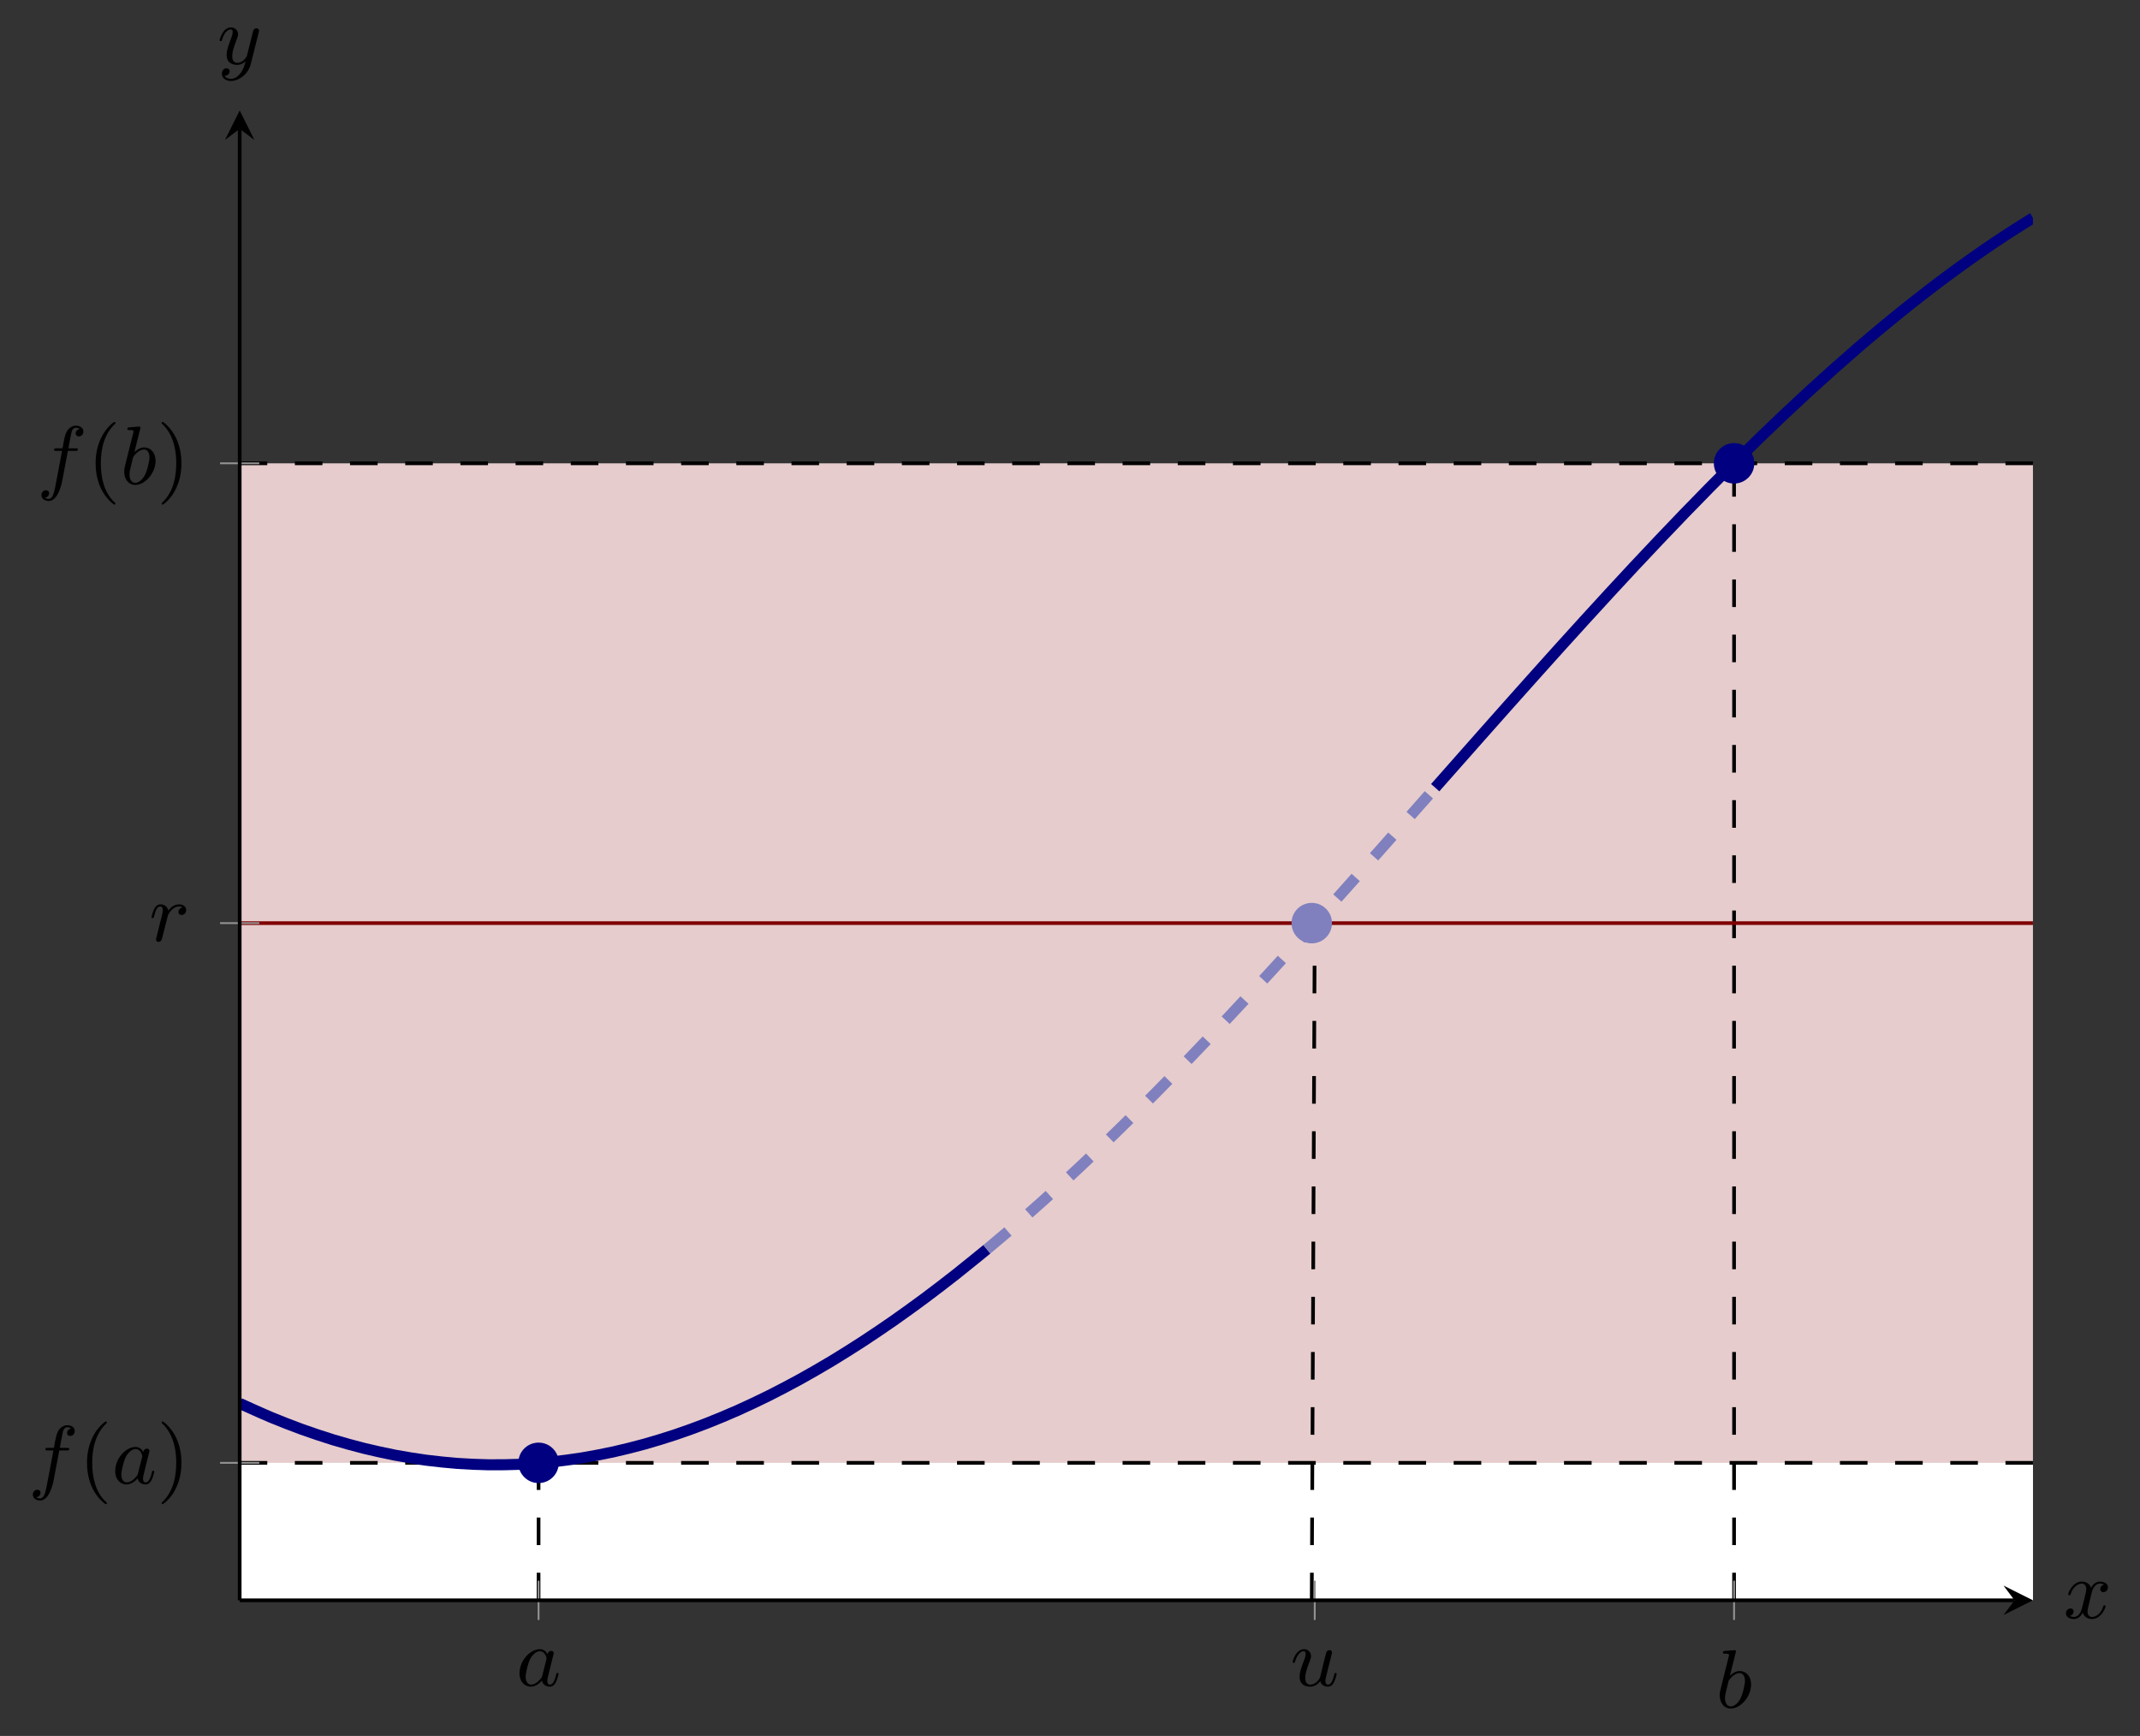 <?xml version="1.0" encoding="UTF-8" standalone="no"?>
<!DOCTYPE svg PUBLIC "-//W3C//DTD SVG 1.1//EN" "http://www.w3.org/Graphics/SVG/1.1/DTD/svg11.dtd">
<svg xmlns="http://www.w3.org/2000/svg" xmlns:xlink="http://www.w3.org/1999/xlink" version="1.1" width="231.835pt" height="188.06pt" viewBox="0 0 231.835 188.06">
<rect x="0" y="0" width="231.835" height="188.06" fill="#333333" stroke="none"/>
<clipPath id="cp0">
<path transform="matrix(1,0,0,-1,25.966,173.365)" d="M 0 0 L 194.272 0 L 194.272 161.396 L 0 161.396 Z "/>
</clipPath>
<g clip-path="url(#cp0)">
<path transform="matrix(1,0,0,-1,25.966,173.365)" d="M 0 123.174 L 9.444 123.174 L 18.888 123.174 L 28.331 123.174 L 37.775 123.174 L 47.219 123.174 L 56.663 123.174 L 66.106 123.174 L 75.55 123.174 L 84.994 123.174 L 94.438 123.174 L 103.881 123.174 L 113.325 123.174 L 122.769 123.174 L 132.213 123.174 L 141.656 123.174 L 151.1 123.174 L 160.544 123.174 L 169.988 123.174 L 179.431 123.174 L 188.875 123.174 L 198.319 123.174 L 207.763 123.174 L 217.207 123.174 L 226.65 123.174 L 226.65 0 L 0 0 Z " fill="#e6cccc"/>
<path transform="matrix(1,0,0,-1,25.966,173.365)" d="M 0 14.892 L 9.444 14.892 L 18.888 14.892 L 28.331 14.892 L 37.775 14.892 L 47.219 14.892 L 56.663 14.892 L 66.106 14.892 L 75.55 14.892 L 84.994 14.892 L 94.438 14.892 L 103.881 14.892 L 113.325 14.892 L 122.769 14.892 L 132.213 14.892 L 141.656 14.892 L 151.1 14.892 L 160.544 14.892 L 169.988 14.892 L 179.431 14.892 L 188.875 14.892 L 198.319 14.892 L 207.763 14.892 L 217.207 14.892 L 226.65 14.892 L 226.65 0 L 0 0 Z " fill="#ffffff"/>
<path transform="matrix(1,0,0,-1,25.966,173.365)" stroke-width=".399" stroke-linecap="butt" stroke-dasharray="2.989,2.989" stroke-miterlimit="10" stroke-linejoin="miter" fill="none" stroke="#000000" d="M 0 123.174 L 194.272 123.174 "/>
<path transform="matrix(1,0,0,-1,25.966,173.365)" stroke-width=".399" stroke-linecap="butt" stroke-dasharray="2.989,2.989" stroke-miterlimit="10" stroke-linejoin="miter" fill="none" stroke="#000000" d="M 0 14.892 L 194.272 14.892 "/>
<path transform="matrix(1,0,0,-1,25.966,173.365)" stroke-width=".399" stroke-linecap="butt" stroke-dasharray="2.989,2.989" stroke-miterlimit="10" stroke-linejoin="miter" fill="none" stroke="#000000" d="M 161.893 0 L 161.893 123.174 "/>
<path transform="matrix(1,0,0,-1,25.966,173.365)" stroke-width=".399" stroke-linecap="butt" stroke-dasharray="2.989,2.989" stroke-miterlimit="10" stroke-linejoin="miter" fill="none" stroke="#000000" d="M 32.379 0 L 32.379 14.892 "/>
<path transform="matrix(1,0,0,-1,25.966,173.365)" stroke-width=".399" stroke-linecap="butt" stroke-dasharray="2.989,2.989" stroke-miterlimit="10" stroke-linejoin="miter" fill="none" stroke="#000000" d="M 116.142 0 L 116.466 73.362 "/>
<path transform="matrix(1,0,0,-1,25.966,173.365)" stroke-width=".399" stroke-linecap="butt" stroke-miterlimit="10" stroke-linejoin="miter" fill="none" stroke="#800000" d="M 0 73.362 L 8.095 73.362 L 16.189 73.362 L 24.284 73.362 L 32.379 73.362 L 40.473 73.362 L 48.568 73.362 L 56.663 73.362 L 64.757 73.362 L 72.852 73.362 L 80.947 73.362 L 89.041 73.362 L 97.136 73.362 L 105.231 73.362 L 113.325 73.362 L 121.42 73.362 L 129.515 73.362 L 137.609 73.362 L 145.704 73.362 L 153.799 73.362 L 161.893 73.362 L 169.988 73.362 L 178.083 73.362 L 186.177 73.362 L 194.272 73.362 "/>
<path transform="matrix(1,0,0,-1,25.966,173.365)" stroke-width="1.196" stroke-linecap="butt" stroke-miterlimit="10" stroke-linejoin="miter" fill="none" stroke="#000080" d="M 0 21.331 C 0 21.331 2.437 20.222 3.373 19.832 C 4.309 19.441 5.81 18.855 6.745 18.517 C 7.681 18.178 9.182 17.677 10.118 17.391 C 11.054 17.105 12.555 16.69 13.491 16.458 C 14.427 16.226 15.928 15.896 16.864 15.718 C 17.8 15.54 19.301 15.298 20.237 15.175 C 21.172 15.052 22.673 14.898 23.609 14.829 C 24.545 14.761 26.046 14.695 26.982 14.681 C 27.918 14.668 29.419 14.691 30.355 14.732 C 31.291 14.774 32.792 14.886 33.728 14.983 C 34.663 15.08 36.164 15.281 37.1 15.432 C 38.036 15.584 39.537 15.871 40.473 16.077 C 41.409 16.283 42.91 16.658 43.846 16.918 C 44.782 17.178 46.283 17.639 47.219 17.952 C 48.155 18.265 49.655 18.809 50.591 19.175 C 51.527 19.54 53.028 20.167 53.964 20.584 C 54.9 21.001 56.401 21.711 57.337 22.178 C 58.273 22.645 59.774 23.434 60.71 23.95 C 61.646 24.465 63.146 25.331 64.082 25.894 C 65.018 26.458 66.519 27.4 67.455 28.009 C 68.391 28.619 69.892 29.633 70.828 30.286 C 71.764 30.939 73.265 32.023 74.201 32.719 C 75.137 33.414 76.638 34.565 77.573 35.302 C 78.509 36.038 80.946 38.028 80.946 38.028 "/>
<path transform="matrix(1,0,0,-1,25.966,173.365)" stroke-width="1.196" stroke-linecap="butt" stroke-miterlimit="10" stroke-linejoin="miter" fill="none" stroke="#000080" d="M 129.515 88.034 C 129.515 88.034 131.464 90.242 132.213 91.089 C 132.962 91.936 134.162 93.294 134.911 94.139 C 135.66 94.984 136.861 96.338 137.609 97.179 C 138.358 98.021 139.559 99.367 140.308 100.203 C 141.056 101.04 142.257 102.377 143.006 103.207 C 143.755 104.036 144.955 105.359 145.704 106.181 C 146.453 107.002 147.654 108.314 148.402 109.127 C 149.151 109.94 150.352 111.237 151.1 112.038 C 151.849 112.839 153.05 114.113 153.799 114.902 C 154.547 115.691 155.748 116.948 156.497 117.724 C 157.246 118.499 158.446 119.73 159.195 120.49 C 159.944 121.25 161.145 122.459 161.893 123.204 C 162.642 123.948 163.843 125.129 164.592 125.856 C 165.34 126.582 166.541 127.732 167.29 128.439 C 168.038 129.147 169.239 130.267 169.988 130.954 C 170.737 131.642 171.937 132.729 172.686 133.396 C 173.435 134.062 174.636 135.114 175.384 135.758 C 176.133 136.402 177.334 137.418 178.083 138.038 C 178.831 138.658 180.032 139.633 180.781 140.229 C 181.53 140.824 182.73 141.761 183.479 142.331 C 184.228 142.902 185.429 143.796 186.177 144.339 C 186.926 144.883 188.127 145.733 188.875 146.249 C 189.624 146.765 190.825 147.571 191.574 148.059 C 192.322 148.546 194.272 149.763 194.272 149.763 "/>
<path transform="matrix(1,0,0,-1,25.966,173.365)" stroke-width="1.196" stroke-linecap="butt" stroke-dasharray="2.989,2.989" stroke-miterlimit="10" stroke-linejoin="miter" fill="none" stroke="#8080bf" d="M 80.947 38.028 C 80.947 38.028 82.409 39.252 82.97 39.731 C 83.532 40.21 84.433 40.989 84.994 41.48 C 85.556 41.972 86.456 42.771 87.018 43.275 C 87.579 43.779 88.48 44.597 89.041 45.112 C 89.603 45.628 90.504 46.465 91.065 46.992 C 91.627 47.519 92.527 48.374 93.089 48.912 C 93.65 49.45 94.551 50.321 95.112 50.87 C 95.674 51.418 96.575 52.306 97.136 52.864 C 97.698 53.423 98.598 54.326 99.16 54.893 C 99.721 55.46 100.622 56.377 101.183 56.954 C 101.745 57.53 102.646 58.461 103.207 59.046 C 103.769 59.63 104.669 60.574 105.231 61.166 C 105.792 61.758 106.693 62.713 107.254 63.312 C 107.816 63.911 108.717 64.876 109.278 65.481 C 109.84 66.086 110.74 67.063 111.302 67.674 C 111.863 68.285 112.764 69.27 113.325 69.886 C 113.887 70.502 114.788 71.494 115.349 72.115 C 115.911 72.735 116.811 73.735 117.373 74.36 C 117.934 74.985 118.835 75.991 119.396 76.619 C 119.958 77.247 120.859 78.258 121.42 78.889 C 121.982 79.52 122.882 80.534 123.444 81.167 C 124.005 81.801 124.906 82.818 125.467 83.453 C 126.029 84.088 126.93 85.108 127.491 85.744 C 128.053 86.379 129.515 88.034 129.515 88.034 "/>
</g>
<path transform="matrix(1,0,0,-1,25.966,173.365)" stroke-width=".199" stroke-linecap="butt" stroke-miterlimit="10" stroke-linejoin="miter" fill="none" stroke="#929292" d="M 32.379 -2.126 L 32.379 2.126 M 116.466 -2.126 L 116.466 2.126 M 161.893 -2.126 L 161.893 2.126 "/>
<path transform="matrix(1,0,0,-1,25.966,173.365)" stroke-width=".199" stroke-linecap="butt" stroke-miterlimit="10" stroke-linejoin="miter" fill="none" stroke="#929292" d="M -2.126 14.892 L 2.126 14.892 M -2.126 73.362 L 2.126 73.362 M -2.126 123.174 L 2.126 123.174 "/>
<path transform="matrix(1,0,0,-1,25.966,173.365)" stroke-width=".399" stroke-linecap="butt" stroke-miterlimit="10" stroke-linejoin="miter" fill="none" stroke="#000000" d="M 0 0 L 192.28 0 "/>
<path transform="matrix(1,0,0,-1,218.246,173.365)" d="M 1.993 0 L -1.196 1.594 L 0 0 L -1.196 -1.594 "/>
<path transform="matrix(1,0,0,-1,25.966,173.365)" stroke-width=".399" stroke-linecap="butt" stroke-miterlimit="10" stroke-linejoin="miter" fill="none" stroke="#000000" d="M 0 0 L 0 159.403 "/>
<path transform="matrix(0,-1,-1,-0,25.966,13.962)" d="M 1.993 0 L -1.196 1.594 L 0 0 L -1.196 -1.594 "/>
<symbol id="font_1_1">
<path d="M .34 .391 C .321 .427 .29 .453 .245 .453 C .129 .453 0 .315 0 .162 C 0 .052 .07 0 .137 0 C .202 0 .255 .054 .271 .073 C .282 .018 .332 0 .364 0 C .393 0 .418 .013 .44 .055 C .458 .088 .472 .15 .472 .154 C .472 .159 .469 .166 .459 .166 C .447 .166 .446 .161 .442 .142 C .42 .055 .398 .025 .367 .025 C .342 .025 .336 .049 .336 .071 C .336 .09 .341 .11 .35 .145 L .375 .248 C .382 .273 .4 .348 .404 .363 C .408 .377 .414 .401 .414 .404 C .414 .42 .401 .433 .383 .433 C .37 .433 .345 .425 .34 .391 M .275 .133 C .27 .114 .27 .113 .254 .094 C .218 .051 .177 .025 .14 .025 C .091 .025 .074 .076 .074 .119 C .074 .168 .103 .283 .127 .331 C .159 .391 .205 .428 .245 .428 C .312 .428 .327 .348 .327 .341 C .327 .336 .325 .33 .324 .326 L .275 .133 Z "/>
</symbol>
<use xlink:href="#font_1_1" transform="matrix(8.966,0,0,-8.966,56.28,182.721)"/>
<symbol id="font_1_5">
<path d="M .458 .337 C .464 .363 .476 .409 .476 .413 C .476 .426 .467 .442 .445 .442 C .431 .442 .416 .433 .409 .421 C .404 .411 .336 .14 .33 .107 C .309 .071 .269 .025 .214 .025 C .152 .025 .152 .088 .152 .107 C .152 .152 .165 .201 .208 .313 C .216 .336 .222 .35 .222 .369 C .222 .418 .185 .453 .136 .453 C .04 .453 0 .311 0 .299 C 0 .29 .007 .287 .014 .287 C .025 .287 .026 .293 .03 .306 C .051 .378 .09 .428 .133 .428 C .154 .428 .157 .413 .157 .395 C .157 .378 .153 .36 .144 .336 C .097 .212 .084 .17 .084 .122 C .084 .011 .174 0 .211 0 C .268 0 .309 .035 .333 .066 C .352 0 .418 0 .424 0 C .453 0 .478 .014 .499 .053 C .517 .086 .532 .15 .532 .154 C .532 .159 .529 .166 .519 .166 C .507 .166 .506 .161 .502 .142 C .482 .063 .461 .025 .427 .025 C .403 .025 .396 .046 .396 .071 C .396 .09 .401 .11 .41 .145 L .435 .248 L .458 .337 Z "/>
</symbol>
<use xlink:href="#font_1_5" transform="matrix(8.966,0,0,-8.966,140.039,182.721)"/>
<symbol id="font_1_2">
<path d="M .192 .671 C .196 .685 .196 .687 .196 .691 C .196 .7 .19 .705 .181 .705 C .167 .705 .079 .697 .059 .695 C .049 .694 .038 .693 .038 .676 C .038 .663 .049 .663 .065 .663 C .112 .663 .112 .656 .112 .647 C .112 .641 .112 .639 .105 .612 L .052 .401 C .038 .345 .025 .294 .014 .247 C .007 .222 0 .192 0 .16 C 0 .074 .048 0 .134 0 C .251 0 .379 .141 .379 .291 C .379 .393 .316 .453 .241 .453 C .19 .453 .146 .418 .123 .396 L .192 .671 M .109 .339 C .137 .379 .188 .428 .239 .428 C .286 .428 .305 .381 .305 .334 C .305 .289 .277 .165 .246 .112 C .209 .048 .165 .025 .134 .025 C .084 .025 .064 .075 .064 .126 C .064 .161 .071 .188 .094 .279 L .109 .339 Z "/>
</symbol>
<use xlink:href="#font_1_2" transform="matrix(8.966,0,0,-8.966,186.304,185.087)"/>
<symbol id="font_1_3">
<path d="M .32 .605 L .41 .605 C .43 .605 .44 .605 .44 .623 C .44 .636 .43 .636 .411 .636 L .326 .636 C .337 .696 .351 .778 .364 .832 C .373 .871 .397 .885 .417 .885 C .423 .885 .446 .883 .463 .871 C .443 .867 .414 .849 .414 .816 C .414 .791 .433 .78 .452 .78 C .479 .78 .507 .802 .507 .84 C .507 .885 .463 .91 .416 .91 C .371 .91 .326 .878 .305 .837 C .283 .794 .276 .755 .255 .636 L .183 .636 C .164 .636 .152 .636 .152 .618 C .152 .605 .163 .605 .181 .605 L .249 .605 C .221 .46 .186 .26 .164 .156 C .152 .101 .136 .025 .088 .025 C .073 .025 .053 .031 .043 .039 C .068 .043 .093 .064 .093 .094 C .093 .119 .074 .13 .055 .13 C .028 .13 0 .108 0 .07 C 0 .024 .046 0 .088 0 C .19 0 .237 .166 .253 .252 L .32 .605 Z "/>
</symbol>
<use xlink:href="#font_1_3" transform="matrix(8.966,0,0,-8.966,3.555,162.553)"/>
<symbol id="font_2_1">
<path d="M .24 .011 C .24 .016 .237 .019 .231 .026 C .102 .144 .063 .324 .063 .499 C .063 .654 .093 .842 .234 .976 C .238 .98 .24 .983 .24 .988 C .24 .995 .235 .999 .228 .999 C .216 .999 .126 .927 .072 .818 C .024 .722 0 .619 0 .5 C 0 .428 .009 .314 .064 .196 C .123 .073 .216 0 .228 0 C .235 0 .24 .004 .24 .011 Z "/>
</symbol>
<use xlink:href="#font_2_1" transform="matrix(8.966,0,0,-8.966,9.426,162.948)"/>
<use xlink:href="#font_1_1" transform="matrix(8.966,0,0,-8.966,12.481,160.814)"/>
<symbol id="font_2_2">
<path d="M .24 .5 C .24 .582 .228 .692 .176 .803 C .117 .926 .024 .999 .012 .999 C .002 .999 0 .991 0 .988 C 0 .983 .002 .98 .009 .973 C .067 .921 .177 .785 .177 .5 C .177 .357 .151 .158 .006 .023 C .004 .02 0 .016 0 .011 C 0 .008 .002 0 .012 0 C .024 0 .114 .072 .168 .181 C .216 .277 .24 .38 .24 .5 Z "/>
</symbol>
<use xlink:href="#font_2_2" transform="matrix(8.966,0,0,-8.966,17.506,162.948)"/>
<symbol id="font_1_4">
<path d="M .375 .416 C .342 .41 .325 .382 .325 .361 C .325 .342 .339 .325 .364 .325 C .391 .325 .419 .348 .419 .385 C .419 .424 .383 .453 .334 .453 C .259 .453 .217 .397 .203 .378 C .191 .433 .146 .453 .108 .453 C .072 .453 .049 .431 .032 .396 C .013 .36 0 .303 0 .299 C 0 .29 .007 .287 .014 .287 C .025 .287 .027 .292 .032 .312 C .051 .391 .072 .428 .106 .428 C .136 .428 .136 .396 .136 .381 C .136 .36 .128 .329 .122 .303 C .115 .277 .105 .234 .101 .222 L .061 .058 C .054 .034 .054 .032 .054 .029 C .054 .016 .063 0 .085 0 C .117 0 .124 .027 .131 .056 C .143 .099 .143 .101 .153 .142 C .19 .292 .196 .316 .198 .321 C .204 .333 .25 .428 .333 .428 C .356 .428 .37 .42 .375 .416 Z "/>
</symbol>
<use xlink:href="#font_1_4" transform="matrix(8.966,0,0,-8.966,16.415,102.034)"/>
<use xlink:href="#font_1_3" transform="matrix(8.966,0,0,-8.966,4.488,54.272)"/>
<use xlink:href="#font_2_1" transform="matrix(8.966,0,0,-8.966,10.359,54.667)"/>
<use xlink:href="#font_1_2" transform="matrix(8.966,0,0,-8.966,13.457,52.533)"/>
<use xlink:href="#font_2_2" transform="matrix(8.966,0,0,-8.966,17.506,54.667)"/>
<path transform="matrix(1,0,0,-1,25.966,173.365)" d="M 118.135 73.362 C 118.135 74.462 117.243 75.354 116.142 75.354 C 115.042 75.354 114.15 74.462 114.15 73.362 C 114.15 72.261 115.042 71.369 116.142 71.369 C 117.243 71.369 118.135 72.261 118.135 73.362 Z M 116.142 73.362 " fill="#8080bf"/>
<path transform="matrix(1,0,0,-1,25.966,173.365)" stroke-width=".399" stroke-linecap="butt" stroke-miterlimit="10" stroke-linejoin="miter" fill="none" stroke="#8080bf" d="M 118.135 73.362 C 118.135 74.462 117.243 75.354 116.142 75.354 C 115.042 75.354 114.15 74.462 114.15 73.362 C 114.15 72.261 115.042 71.369 116.142 71.369 C 117.243 71.369 118.135 72.261 118.135 73.362 Z M 116.142 73.362 "/>
<path transform="matrix(1,0,0,-1,25.966,173.365)" d="M 34.371 14.892 C 34.371 15.993 33.479 16.885 32.379 16.885 C 31.278 16.885 30.386 15.993 30.386 14.892 C 30.386 13.792 31.278 12.9 32.379 12.9 C 33.479 12.9 34.371 13.792 34.371 14.892 Z M 32.379 14.892 " fill="#000080"/>
<path transform="matrix(1,0,0,-1,25.966,173.365)" stroke-width=".399" stroke-linecap="butt" stroke-miterlimit="10" stroke-linejoin="miter" fill="none" stroke="#000080" d="M 34.371 14.892 C 34.371 15.993 33.479 16.885 32.379 16.885 C 31.278 16.885 30.386 15.993 30.386 14.892 C 30.386 13.792 31.278 12.9 32.379 12.9 C 33.479 12.9 34.371 13.792 34.371 14.892 Z M 32.379 14.892 "/>
<path transform="matrix(1,0,0,-1,25.966,173.365)" d="M 163.886 123.174 C 163.886 124.275 162.994 125.167 161.893 125.167 C 160.793 125.167 159.901 124.275 159.901 123.174 C 159.901 122.074 160.793 121.182 161.893 121.182 C 162.994 121.182 163.886 122.074 163.886 123.174 Z M 161.893 123.174 " fill="#000080"/>
<path transform="matrix(1,0,0,-1,25.966,173.365)" stroke-width=".399" stroke-linecap="butt" stroke-miterlimit="10" stroke-linejoin="miter" fill="none" stroke="#000080" d="M 163.886 123.174 C 163.886 124.275 162.994 125.167 161.893 125.167 C 160.793 125.167 159.901 124.275 159.901 123.174 C 159.901 122.074 160.793 121.182 161.893 121.182 C 162.994 121.182 163.886 122.074 163.886 123.174 Z M 161.893 123.174 "/>
<symbol id="font_1_6">
<path d="M .462 .415 C .425 .408 .414 .376 .414 .361 C .414 .342 .428 .325 .453 .325 C .481 .325 .508 .349 .508 .384 C .508 .43 .458 .453 .411 .453 C .351 .453 .316 .4 .304 .379 C .285 .428 .241 .453 .193 .453 C .086 .453 .028 .325 .028 .299 C .028 .29 .035 .287 .042 .287 C .051 .287 .054 .292 .056 .298 C .087 .397 .153 .428 .191 .428 C .22 .428 .246 .409 .246 .362 C .246 .326 .203 .166 .19 .118 C .182 .087 .152 .025 .097 .025 C .077 .025 .056 .032 .046 .038 C .073 .043 .093 .066 .093 .092 C .093 .117 .074 .128 .055 .128 C .026 .128 0 .103 0 .069 C 0 .02 .054 0 .096 0 C .154 0 .188 .048 .203 .075 C .228 .009 .287 0 .314 0 C .422 0 .479 .13 .479 .154 C .479 .159 .476 .166 .466 .166 C .455 .166 .454 .162 .449 .147 C .427 .075 .369 .025 .317 .025 C .288 .025 .261 .043 .261 .091 C .261 .113 .275 .168 .284 .206 C .288 .224 .315 .332 .317 .339 C .329 .375 .359 .428 .41 .428 C .428 .428 .447 .425 .462 .415 Z "/>
</symbol>
<use xlink:href="#font_1_6" transform="matrix(8.966,0,0,-8.966,223.809,175.394)"/>
<symbol id="font_1_7">
<path d="M .473 .59 C .474 .595 .476 .601 .476 .607 C .476 .62 .467 .636 .445 .636 C .432 .636 .414 .628 .406 .609 C .405 .605 .395 .564 .389 .542 L .339 .342 C .331 .313 .331 .311 .329 .302 C .328 .298 .286 .219 .214 .219 C .152 .219 .152 .282 .152 .301 C .152 .346 .165 .395 .208 .507 C .216 .53 .222 .544 .222 .563 C .222 .612 .185 .647 .136 .647 C .04 .647 0 .505 0 .493 C 0 .484 .007 .481 .014 .481 C .025 .481 .026 .487 .03 .5 C .051 .574 .091 .622 .133 .622 C .157 .622 .157 .603 .157 .589 C .157 .572 .153 .554 .144 .53 C .097 .406 .084 .364 .084 .316 C .084 .205 .174 .194 .211 .194 C .26 .194 .295 .22 .313 .238 C .3 .187 .289 .142 .25 .092 C .22 .052 .18 .025 .136 .025 C .108 .025 .075 .035 .061 .063 C .114 .063 .121 .107 .121 .117 C .121 .139 .105 .153 .083 .153 C .059 .153 .027 .134 .027 .088 C .027 .036 .073 0 .136 0 C .238 0 .347 .087 .376 .204 L .473 .59 Z "/>
</symbol>
<use xlink:href="#font_1_7" transform="matrix(8.966,0,0,-8.966,23.796,8.77)"/>
</svg>
